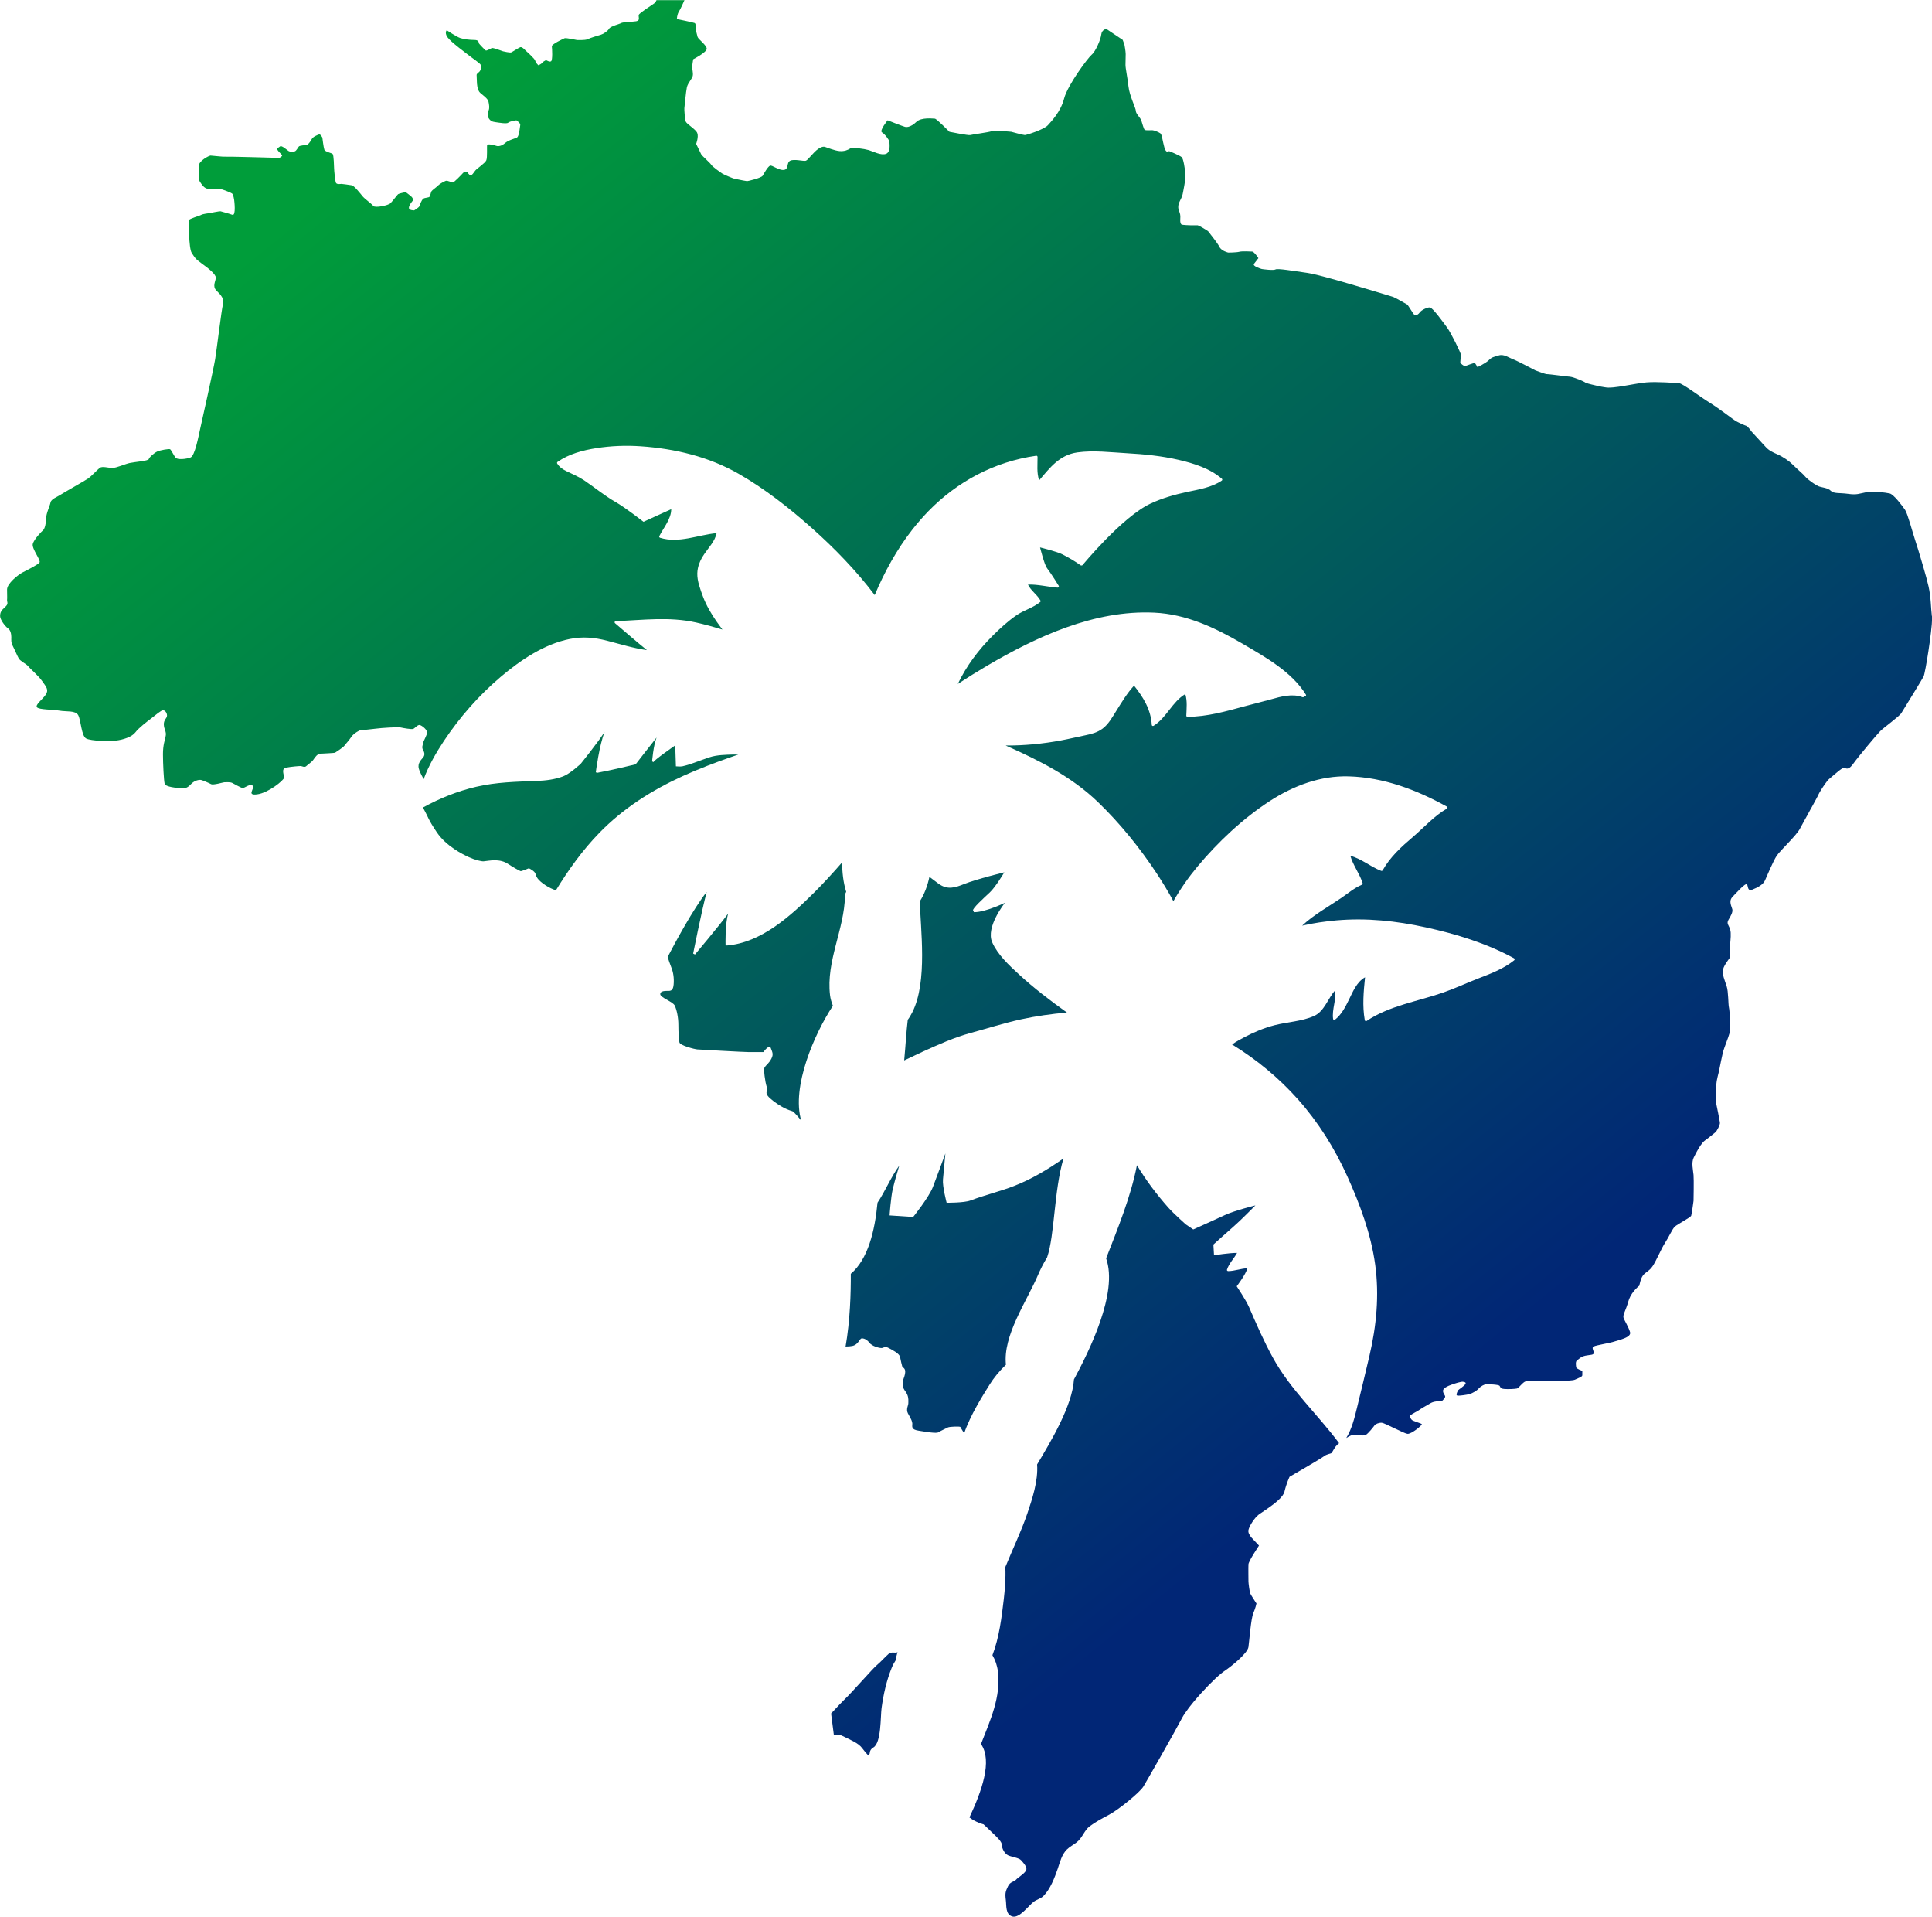<?xml version="1.0" encoding="UTF-8"?>
<svg id="a" xmlns="http://www.w3.org/2000/svg" xmlns:xlink="http://www.w3.org/1999/xlink"
    viewBox="0 0 400 396.75">
    <defs>
        <linearGradient id="b" x1="-20.89" y1="102.87" x2="193.84" y2="368.66"
            gradientUnits="userSpaceOnUse">
            <stop offset=".03" stop-color="#009d3a" />
            <stop offset="1" stop-color="#012676" />
        </linearGradient>
        <linearGradient id="c" x1="38.73" y1="50.12" x2="256.14" y2="319.22" xlink:href="#b" />
        <linearGradient id="d" x1="30.44" y1="51.36" x2="254.18" y2="328.31" xlink:href="#b" />
        <linearGradient id="e" x1="33.15" y1="55.66" x2="250.03" y2="324.12" xlink:href="#b" />
        <linearGradient id="f" x1="26.06" y1="65.02" x2="241.25" y2="331.39" xlink:href="#b" />
        <linearGradient id="g" x1="99.58" y1=".35" x2="318.38" y2="271.17" xlink:href="#b" />
        <linearGradient id="h" x1="61.25" y1="31.3" x2="279.87" y2="301.92" xlink:href="#b" />
    </defs>
    <path
        d="m184.01,342.31c-.66.55-1.71,1.74-2.45,2.34-.75.59-5.12,5.6-6.6,7.01-.58.55-1.71,1.74-2.89,3.02.2,1.51.38,3.02.58,4.52.47-.19,1.08-.23,1.83.15,1.53.76,3.28,1.44,4.06,2.55.28.39.73.92,1.23,1.48.1-.14.19-.29.29-.42.01-.47.22-.94.76-1.25,1.67-.97,1.46-6.42,1.7-8.15.38-2.8,1.01-5.64,2.07-8.27.24-.6.55-1.18.91-1.73-.01-.17-.01-.35.05-.55.1-.34.18-.7.27-1.04-.43.3-1.21-.17-1.81.35Z"
        fill="url(#b)" />
    <path
        d="m172.45,208.19c-.28-.7-.51-1.43-.6-2.19-.85-7.1,2.97-13.6,3.1-20.59,0-.32.11-.58.25-.8-.62-1.99-.83-4.03-.85-6.11-1.86,2.13-3.76,4.23-5.77,6.23-4.78,4.75-10.92,10.42-18.11,10.98-.11,0-.25-.16-.25-.16,0,0-.12-4.37.55-6.46-2.18,2.91-6.88,8.48-6.88,8.48l-.38-.19s1.69-8.52,2.8-12.76c-2.79,3.53-6.54,10.51-8.08,13.46.21.68.44,1.34.61,1.76.44,1.06.7,2.08.66,3.48-.05,1.4-.35,1.78-1.05,1.78s-1.75-.04-1.75.68,2.62,1.54,3.01,2.38c.39.86.74,2.38.74,3.96s.09,3.02.22,3.65c.13.64,3.14,1.41,3.71,1.45.57.04,9.65.55,10.57.55h3.1s1.22-1.7,1.53-.85c.31.85.61,1.28.13,2.21-.47.93-1.13,1.36-1.4,1.79-.26.42.09,3.01.44,4.08.35,1.06-.96,1.14,1.4,2.93,1.18.89,2.1,1.38,2.77,1.67.67.29,1.09.37,1.24.46.22.12,1.22,1.22,1.73,1.91-2.07-7,2.75-18.05,6.54-23.76Z"
        fill="url(#c)" />
    <path
        d="m151.45,156.67c.47-.16.94-.33,1.41-.49-.35,0-.7,0-1.06,0-1.59.05-3.38.07-4.9.57-.83.27-1.65.59-2.48.88-1.03.37-2.08.76-3.15.99-.38.08-1.33,0-1.33,0l-.14-4.34s-4.79,3.33-4.47,3.48c-.12-.06-.32-.15-.32-.15,0,0,.26-3.34.93-4.95-1.47,1.84-4.34,5.55-4.34,5.55,0,0-5.34,1.29-7.99,1.76-.1.02-.25-.16-.25-.16,0,0,.72-5.63,1.82-8.31-1.49,2.31-4.95,6.6-4.95,6.6,0,0-2.23,2.07-3.64,2.6-1.76.66-3.63.88-5.5.95-4.22.16-8.37.24-12.51,1.21-3.87.9-7.51,2.37-10.97,4.26.05.18.12.36.22.53.87,1.53.7,1.79,2.62,4.64,1.92,2.84,5.32,4.54,6.64,5.14,1.31.59,2.58.89,3.06.85.48-.05,1.48-.21,2.1-.21s1.79,0,2.88.72c1.09.72,2.53,1.53,2.71,1.53.17,0,1.66-.6,1.66-.6,0,0,1.18.55,1.35,1.11.17.55.3,1.23,2.1,2.42.68.46,1.44.79,2.14,1.04,2.6-4.25,5.51-8.32,9.01-11.91,4.91-5.05,10.86-8.83,17.31-11.76,3.28-1.49,6.64-2.76,10.04-3.95Z"
        fill="url(#d)" />
    <path
        d="m208.27,282.51c-.68-6.05,4.32-13.18,6.62-18.56.46-1.08,1.1-2.4,1.9-3.68,1.59-4.65,1.4-13.71,3.39-20.48-3.23,2.26-6.61,4.3-10.29,5.72-2.94,1.14-6.02,1.86-8.96,2.98-1.33.51-4.94.47-4.94.47,0,0-.89-3.34-.76-4.8.15-1.68.5-5.41.5-5.41,0,0-1.7,4.65-2.58,6.94-.83,2.16-4.08,6.2-4.08,6.2h-.23s-4.66-.31-4.66-.31c0,0,.26-3.79.66-5.46.39-1.63.86-3.23,1.34-4.84-1.75,2.41-2.85,5.2-4.5,7.67-.55,5.81-1.96,11.69-5.53,14.72.02,3.98-.14,9.61-1.08,15.05.59-.01,1.09-.05,1.41-.12,1.31-.3,1.45-1.57,1.97-1.57s1.09.3,1.57.93c.48.64,1.88,1.07,2.49,1.07s.52-.52,1.49,0c.96.5,2.22,1.18,2.35,1.86.13.68.35,1.62.44,1.92.08.3.74.34.61,1.36s-.57,1.44-.52,2.42.66,1.36.96,2.08c.3.72.22,1.32.22,1.79s-.52,1.23-.09,2.08c.37.71.75,1.27.87,1.81.02.1.05.21.05.31,0,.63-.31,1.23,1.31,1.48,1.61.26,3.67.6,4.06.34.39-.25,1.66-.85,2.01-1.02s2.53-.25,2.57-.08c.03.12.47.79.78,1.3,1.25-3.71,3.78-7.7,5.28-10.11.81-1.29,1.97-2.76,3.36-4.08Z"
        fill="url(#e)" />
    <path
        d="m258.59,270.54c-.58-1.36-2.54-4.29-2.54-4.29,0,0,1.93-2.53,2.21-3.73-1.34.05-2.62.57-3.97.59-.15,0-.31-.13-.26-.29.42-1.32,1.44-2.28,2.09-3.48-1.59-.02-4.77.49-4.77.49l-.13-2.22s2.76-2.5,4.15-3.7c1.44-1.24,4.55-4.4,4.55-4.4,0,0-4.34,1.07-6.32,2-1.6.75-6.55,2.98-6.55,2.98l-1.56-1.06s-2.5-2.22-3.6-3.46c-2.41-2.72-4.63-5.66-6.5-8.78-1.26,6.49-3.92,12.97-6.38,19.28,2.53,7.14-3.53,19.22-6.66,25.06-.35,5.5-4.82,12.89-7.63,17.6.25,3.41-1.05,7.27-2,10.07-1.29,3.81-3.07,7.45-4.58,11.17.12,2.34-.1,4.71-.32,6.66-.44,3.74-.94,7.91-2.35,11.58.57.96.97,2.07,1.13,3.33.67,5.34-1.6,10.17-3.5,15.06,2.44,3.48.11,9.85-2.39,15.19,1.27,1.02,2.92,1.43,2.92,1.43,0,0,1.01.93,1.87,1.78.88.85,1.93,1.78,1.93,2.51s.57,1.78,1.27,2.12c.7.34,2.27.51,2.7,1.02.44.51,1.49,1.53.96,2.25-.52.73-1.66,1.36-2.01,1.79-.35.43-1.22.38-1.66,1.36-.44.98-.66,1.27-.44,2.89.15,1.09-.13,2.94,1.35,3.36,1.47.41,3.35-2.24,4.39-3.03.66-.51,1.45-.63,2.04-1.21,1.44-1.45,2.32-3.8,2.97-5.68.47-1.38.82-2.89,1.87-3.94.59-.58,1.36-.97,2.02-1.48,1.24-.95,1.57-2.5,2.75-3.36,1.22-.91,2.67-1.68,4.02-2.39,1.92-1.02,6.33-4.59,7.07-5.82.75-1.24,6.55-11.39,7.99-14.16.29-.56.75-1.24,1.31-1.98.09-.12.19-.25.29-.38.26-.33.52-.67.81-1.01,1.9-2.29,4.33-4.77,5.72-5.88.1-.08.19-.16.28-.22.08-.07.17-.13.24-.18,1.8-1.2,4.94-3.83,5.11-5.06.17-1.24.52-5.91,1.01-7.02.47-1.1.65-1.99.65-1.99,0,0-1.09-1.66-1.27-2.04-.17-.39-.39-2.21-.39-2.51s-.04-2.89,0-3.57c.04-.68,2.18-3.87,2.18-3.87,0,0-.39-.42-.96-1.02-.38-.39-.87-.88-1.1-1.4-.13-.27-.17-.54-.12-.81.17-.81,1.26-2.55,2.18-3.23.63-.46,2.65-1.69,4.01-2.95.65-.6,1.15-1.22,1.27-1.77.4-1.7,1.05-3.06,1.05-3.06,0,0,6.55-3.78,7.12-4.24.57-.47,1.4-.52,1.57-.68.17-.18.35-.64.87-1.36.14-.19.39-.43.69-.68-4.42-5.94-10.06-11.09-13.65-17.6-1.88-3.4-3.48-7.05-5.01-10.61Z"
        fill="url(#f)" />
    <path
        d="m399.98,127.55c-.22-1.7-.17-3.86-.7-6.2-.22-.99-.66-2.58-1.14-4.22-.64-2.23-1.36-4.53-1.66-5.43-.52-1.57-1.53-5.4-2.05-6.16-.52-.77-2.36-3.23-3.19-3.4-.83-.17-3.24-.55-4.81-.26-1.57.3-1.96.6-3.8.34-1.83-.25-2.96,0-3.58-.63-.61-.64-1.92-.68-2.53-.94-.24-.1-.64-.33-1.06-.61-.67-.46-1.43-1.03-1.74-1.43-.22-.27-.62-.65-1.06-1.04-.17-.16-.34-.31-.5-.46-.1-.09-.2-.18-.29-.27-.31-.29-.58-.54-.78-.74-.61-.63-1.96-1.57-3.05-2.04-1.09-.47-1.84-.85-2.45-1.53-.61-.68-2.89-3.14-2.89-3.14,0,0-.82-1.15-1.13-1.24-.31-.08-1.79-.76-2.23-1.02-.43-.25-3.36-2.54-5.37-3.78-2.01-1.23-5.59-3.99-6.37-4.04-.78-.04-4.58-.34-6.68-.16-.2.01-.43.04-.68.07-.12.01-.25.03-.38.05-.27.04-.55.08-.84.13-.29.05-.59.1-.9.15-.19.03-.38.07-.57.1-.37.07-.74.13-1.11.19-.23.04-.45.07-.67.11-.45.07-.9.14-1.31.18-.13.02-.27.03-.4.05-.09,0-.18.01-.27.02-.11.01-.22.02-.32.02-.34.02-.63.02-.85-.01-.15-.02-.31-.05-.49-.07-.19-.03-.39-.07-.59-.1-.02,0-.04,0-.06-.01-.04,0-.09-.02-.14-.03,0,0-.02,0-.03,0-.17-.03-.35-.07-.52-.11-.45-.1-.91-.21-1.3-.31-.08-.02-.15-.04-.23-.06-.04,0-.06-.01-.09-.02-.09-.03-.18-.05-.26-.07-.08-.03-.16-.05-.23-.07-.24-.07-.4-.14-.46-.18-.26-.22-2.35-1.11-3.14-1.2-.09,0-.22-.03-.39-.04-.01,0-.03,0-.04,0-.06,0-.14-.01-.22-.03-.13-.01-.28-.03-.43-.05-.06,0-.12,0-.18-.02-.11-.01-.23-.03-.35-.04-.01,0-.03,0-.04,0-.07,0-.14-.01-.21-.03-.13-.01-.27-.03-.41-.05-.39-.05-.79-.1-1.15-.14-.06,0-.11-.01-.17-.02-.22-.03-.43-.05-.61-.07-.1,0-.19-.02-.27-.03-.03,0-.06,0-.08,0-.01,0-.03,0-.03,0-.08,0-.14-.01-.19-.02-.03,0-.05,0-.07,0-.04,0-.06,0-.08,0-.18,0-2.27-.77-2.27-.77,0,0-3.67-1.95-4.58-2.29-.92-.34-1.93-1.15-3.02-.81-1.09.34-1.36.3-2.05.98-.7.68-2.36,1.44-2.36,1.44,0,0-.39-.8-.57-.84-.18-.05-1.75.55-1.75.55l-.35.08s-.92-.51-.87-.81c.04-.29.08-1.23.13-1.52.04-.3-2.05-4.55-2.84-5.62-.78-1.06-3.01-4.16-3.58-4.2-.57-.04-1.75.55-2.05.98-.31.42-.83.84-1.14.59-.3-.25-1.31-2.04-1.52-2.17-.22-.12-2.49-1.44-2.89-1.57,0,0-.02,0-.05-.01-.02,0-.05-.01-.08-.03-.29-.09-.97-.3-1.93-.59-.12-.03-.24-.07-.37-.11-.13-.04-.26-.08-.39-.12-.27-.08-.55-.16-.85-.25-.11-.03-.22-.07-.33-.1-.19-.05-.39-.12-.59-.18-.02,0-.04-.01-.06-.02-.22-.07-.45-.14-.68-.2-1.08-.33-2.25-.67-3.43-1.01-.18-.05-.37-.1-.55-.16-.53-.16-1.06-.31-1.58-.46-.25-.07-.5-.14-.74-.21-.32-.09-.63-.18-.94-.26-.52-.14-1.02-.28-1.5-.41-.29-.07-.57-.15-.84-.22-.13-.03-.27-.07-.39-.1-.18-.04-.36-.09-.52-.13-.38-.09-.71-.17-1.01-.23-.1-.03-.21-.05-.31-.06-.23-.05-.43-.08-.59-.11-3.02-.43-6.25-.98-6.64-.72-.39.25-2.67-.05-2.84-.09-.18-.04-1.97-.59-1.62-1.06.35-.47.92-1.19.92-1.19,0,0-.88-1.36-1.31-1.36s-1.92-.13-2.62.04c-.7.17-2.31.17-2.31.17,0,0-1.4-.3-1.84-1.19-.43-.89-2.01-2.76-2.18-3.06-.17-.3-2.15-1.4-2.31-1.4h-1.53s-1.7-.04-1.84-.17c-.37-.38-.21-1.16-.22-1.61-.01-.65-.18-.87-.35-1.43-.03-.13-.06-.25-.08-.37-.12-1.07.68-1.79.91-2.88,0-.03.7-3.24.57-4.25-.13-1.02-.39-3.06-.79-3.4-.39-.34-2.4-1.19-2.57-1.23-.17-.05-.61.59-1.01-.81-.39-1.41-.48-2.64-.83-2.89-.35-.26-1.35-.64-1.66-.64s-1.36.08-1.57-.08c-.22-.18-.48-1.28-.7-1.92-.22-.64-1.14-1.4-1.14-2s-1.31-3.1-1.52-5.05c-.22-1.96-.62-3.74-.62-4.47s.04-1.7.04-2.25-.26-1.95-.26-1.95l-.36-.98-3.38-2.26s-.93.11-1.05,1.13c-.11,1.02-1.16,3.51-1.98,4.19-.82.68-5.01,6.34-5.71,9.06-.7,2.72-2.56,4.65-3.37,5.55-.82.9-4.42,2.04-4.77,2.04s-2.8-.68-2.8-.68c0,0-3.49-.34-4.08-.12-.58.23-4.07.68-4.42.8-.35.12-4.31-.68-4.31-.68,0,0-.64-.65-1.33-1.31h0c-.73-.71-1.51-1.41-1.69-1.41-.35,0-2.8-.34-3.84.68-.3.29-.58.5-.84.66-.65.4-1.16.44-1.49.36-.47-.12-3.61-1.36-3.61-1.36,0,0-1.75,2.16-1.17,2.5.59.34,1.52,1.58,1.52,1.92,0,0,.38,2.13-.67,2.52-1.05.39-2.62-.48-3.58-.77-.96-.28-3.38-.62-3.84-.34-.47.29-1.17.63-2.22.54-1.05-.09-2.74-.8-2.82-.8-.09,0-.5-.39-1.57.34s-2.12,2.33-2.59,2.46c-.47.14-2.42-.42-3.24,0-.81.43-.23,1.79-1.31,1.9-1.08.12-2.42-1.05-2.85-.88-.44.17-1.25,1.59-1.52,2.07-.27.48-3.06,1.13-3.23,1.13-.07,0-.41-.06-.85-.14-.71-.14-1.64-.33-1.81-.37-.26-.05-2.1-.82-2.42-1.02-.31-.2-2.1-1.44-2.35-1.87-.26-.42-1.89-1.81-2.07-2.15-.17-.34-1.05-2.16-1.05-2.16,0,0,.55-1.45.23-2.24-.31-.8-2.18-1.84-2.38-2.38-.2-.54-.32-2.55-.29-2.75.03-.2.32-3.43.52-4.34s1.11-1.78,1.22-2.38c.12-.6-.15-1.58-.15-1.75s.24-1.67.24-1.67c0,0,2.76-1.42,2.8-2.16.03-.73-1.75-1.99-1.89-2.46-.15-.48-.38-1.45-.38-1.9s0-.88-.24-.99c-.23-.12-3.67-.82-3.67-.82,0,0,.03-.94.41-1.53.38-.6,1.1-2.24,1.16-2.38,0,0,0,0,0,0h-5.79c-.09.24-.24.48-.49.68-.5.39-3.06,1.95-3.18,2.38-.12.42.38,1.16-.55,1.31-.93.14-2.77.16-3.09.37-.32.2-2.21.65-2.5,1.16-.29.52-1.2,1.11-1.69,1.25-.49.14-2.27.68-2.77.93-.49.26-2.21.17-2.21.17,0,0-2.22-.48-2.54-.37-.31.12-2.7,1.25-2.65,1.67.06.42.2,2.92-.17,3.11-.38.2-.96-.28-1.08-.22-.12.05-.64.34-.79.56-.14.23-.75.48-.75.48,0,0-.55-.51-.64-.93-.08-.43-1.83-1.96-1.98-2.1-.15-.14-.75-.85-1.13-.71-.38.14-1.64.99-1.89,1.08-.27.08-1.49-.18-1.66-.23-.17-.05-2.1-.79-2.33-.68-.23.12-1.1.6-1.25.51-.15-.08-1.43-1.39-1.45-1.53-.03-.14.03-.65-.91-.65s-2.12-.14-2.91-.39c-.79-.26-2.82-1.62-2.82-1.62,0,0-.67.68.55,1.9,1.22,1.22,2.73,2.26,3.72,3.06.99.79,2.7,1.92,2.77,2.21.06.28.12.76-.12,1.19-.23.42-.73.56-.73.9s.06,1.36.06,1.48c0,.11.03,1.64.67,2.21.64.56,1.57,1.19,1.72,1.81.15.63.23,1.36.06,1.76-.17.39-.2,1.41-.06,1.61.01.02.03.04.05.07,0,.01.02.03.03.05.02.03.05.07.08.12.03.03.06.07.08.1h0c.06.07.12.14.2.2.02.02.04.03.07.05.03.02.06.03.08.05.01,0,.02.01.04.02.04.03.09.05.14.07.01,0,.03.01.04.02.05.02.1.04.17.06,0,0,.02,0,.03,0,.1.03.21.05.33.07.96.14,2.45.4,2.76.12.32-.28,1.66-.54,1.75-.46.09.09.82.6.73.97-.06.22-.12,1.04-.27,1.7-.1.43-.24.79-.43.88-.5.23-1.77.54-2.45,1.14-.67.6-1.4.73-1.84.56-.43-.17-1.78-.45-1.86-.17-.09.29.08,2.58-.18,3.18-.26.59-1.95,1.7-2.26,2.09-.32.4-.7,1.05-.99,1.02-.29-.03-.7-.71-.7-.71,0,0-.47-.22-.87.22-.41.46-1.84,1.93-2.1,1.96-.27.03-1.1-.48-1.47-.34-.37.14-1.24.6-1.62.99-.38.39-1.19.93-1.33,1.16-.15.22-.21.82-.38,1.1-.17.29-1.01.17-1.36.48-.35.31-.67,1.22-.76,1.5-.08.28-1.08.88-1.08.88,0,0-1.1.05-1.1-.54s.93-1.62.93-1.62c0,0-.18-.42-.32-.59-.15-.17-1.22-1.02-1.31-1.02-.09,0-1.37.29-1.54.42-.17.14-1.1,1.39-1.57,1.87-.47.48-3.21,1.02-3.56.57-.35-.46-1.8-1.48-2.21-1.99-.41-.51-1.75-2.21-2.24-2.29-.5-.09-2.04-.29-2.15-.29-.12,0-.96.17-1.14-.23-.17-.39-.38-2.66-.38-3s-.08-2.67-.27-2.92c-.17-.26-1.57-.46-1.75-.94-.17-.48-.41-2.49-.41-2.49,0,0-.38-.77-.7-.65-.32.11-1.28.48-1.51.99-.24.5-.85,1.22-1.05,1.22s-1.46.05-1.63.31c-.18.26-.52.82-.73.94s-1.02.2-1.4-.05c-.38-.26-1.4-1.19-1.72-.94-.32.26-.75.37-.55.73.2.37.87.91.96,1.11.09.2-.52.54-.61.54s-10.71-.31-11.18-.25c-.47.05-2.74-.23-3.03-.23s-2.45,1.08-2.45,2.18-.12,2.67.23,3.2c.35.54.82,1.27,1.45,1.45.64.16,2.31-.09,2.86.08s2.24.76,2.45,1.02c.2.26.35,1.24.35,1.24,0,0,.45,3.39-.38,3.09-.83-.3-2.28-.68-2.45-.73-.18-.04-2.32.39-2.32.39,0,0-1.36.16-1.66.35-.31.2-2.49.79-2.54,1.09-.04.3-.08,5.82.57,6.8.65.98.7,1.19,2.05,2.17,1.36.97,2.93,2.21,2.93,2.93s-.78,1.78.13,2.68c.92.89,1.66,1.7,1.35,2.84-.3,1.15-1.27,9.23-1.61,11.35-.35,2.13-2.84,13.26-3.14,14.58-.3,1.32-1.05,5.44-1.96,5.78-.92.34-2.75.55-3.14,0-.39-.55-.87-1.57-1.09-1.7-.22-.13-2.01.17-2.67.47-.65.3-1.66,1.19-1.75,1.57-.08.38-3.01.59-3.97.81-.96.21-2.71,1.02-3.58,1.02s-2.1-.43-2.62,0c-.52.42-1.75,1.74-2.35,2.16-.62.43-5.2,3.02-5.77,3.4-.57.39-1.92.86-2.05,1.58-.13.72-.91,2.25-.91,3.31s-.31,2.17-.62,2.43c-.3.25-1.88,1.86-2.14,2.84-.26.98,1.7,3.36,1.4,3.83-.31.47-2.45,1.53-3.45,2.04-1,.51-3.28,2.33-3.28,3.57s.05,1.7,0,2.16c-.04.47.4.77-.43,1.49-.83.73-1.01,1.15-1.01,1.87s1.05,2.13,1.62,2.51c.57.38.7,1.27.7,1.83s-.09,1.06.3,1.82c.4.77.96,2.13,1.27,2.64.31.51,1.62,1.15,1.93,1.57.3.43,2.01,1.83,2.88,3.06.87,1.23,1.4,1.79.78,2.77-.61.97-2.31,2.16-1.83,2.67.48.51,3.19.43,4.63.68,1.45.26,3.33-.08,3.89.94.57,1.02.65,4.33,1.66,4.84,1.01.51,4.58.6,6.11.43,1.53-.17,3.36-.77,4.06-1.7.7-.94,2.45-2.26,3.28-2.89.83-.64,2.05-1.7,2.45-1.7s.83.51.83,1.1-.7.85-.66,1.87c.04,1.02.57,1.45.39,2.34-.17.89-.57,1.87-.57,3.78s.17,5.44.35,6.12c.17.68,2.58.9,3.36.9s1.18.16,2.05-.77c.87-.93,1.88-.98,2.19-.89.3.08,1.53.59,2.01.85.48.25,2.54-.39,2.75-.39s1.18-.08,1.61.13c.44.21,1.92,1.09,2.23,1.07.31,0,1.66-1.07,2.05-.44.39.64-1.36,2.04.92,1.74,2.27-.29,5.5-2.89,5.55-3.44.04-.55-.66-1.87.39-2.08,1.05-.21,2.66-.34,3.01-.34s.83.38,1.22,0c.4-.39,1.14-.81,1.49-1.36.35-.55.83-1.15,1.36-1.19.52-.04,2.96-.13,3.1-.22.13-.08,1.71-1.1,1.96-1.48.01-.02.03-.03.04-.05.27-.38.82-.92,1.36-1.73.2-.29.47-.54.74-.75.52-.39,1.05-.61,1.05-.61,0,0,1.96-.17,3.23-.34,1.26-.17,4.67-.38,5.2-.25.52.12,2.23.42,2.58.3.35-.13.92-.9,1.36-.81.43.08,1.52.93,1.52,1.53s-.78,1.78-.82,2.21c-.05.42-.35.85,0,1.44.35.6.35,1.07.04,1.49-.31.42-1.27,1.19-.92,2.38.13.46.34.9.54,1.3.06.12.12.23.18.34.1.19.19.36.27.53,1.03-2.81,2.59-5.5,4.18-7.9,3.27-4.92,7.24-9.45,11.79-13.3,4.02-3.41,8.97-6.77,14.29-7.83,2.7-.54,5.13-.31,7.78.38,2.72.7,5.4,1.54,8.19,1.93-2.24-1.81-4.41-3.71-6.61-5.58-.16-.14-.07-.41.15-.42,5.64-.21,11.06-.97,16.64.28,1.83.41,3.64.91,5.45,1.46-.42-.56-.83-1.12-1.23-1.69-1.11-1.61-2.12-3.32-2.8-5.15-.55-1.48-1.21-3.19-1.17-4.8.04-1.46.6-2.73,1.41-3.94.92-1.38,2.27-2.72,2.58-4.38-3.85.37-7.84,2.17-11.68.97-.15-.05-.25-.19-.18-.34.87-1.74,2.47-3.56,2.47-5.58-1.57.69-5.74,2.61-5.74,2.61,0,0-3.75-2.94-5.75-4.08-2.34-1.33-4.33-3.02-6.55-4.51-1.15-.77-2.33-1.25-3.56-1.85-.83-.4-1.53-.84-2.01-1.63-.07-.12-.04-.25.07-.33,2.32-1.64,5.22-2.41,8.02-2.85,3.05-.48,6.12-.6,9.19-.39,7.11.49,14.11,2.16,20.29,5.7,5.45,3.12,10.51,7.1,15.17,11.25,4.7,4.18,9.18,8.79,13,13.85,2.02-4.79,4.55-9.4,7.76-13.51,1.04-1.33,2.15-2.61,3.33-3.83,6.01-6.16,13.68-10.27,22.35-11.5.13-.02.26.1.27.22.02,1.59-.21,3.34.34,4.87,2.22-2.61,4.21-5.26,7.9-5.78,3.36-.47,6.89-.02,10.27.17,3.59.2,7.19.56,10.69,1.37,3.18.74,6.48,1.77,8.97,3.92.12.11.1.29-.03.38-2.08,1.42-4.76,1.83-7.19,2.35-2.59.55-5.17,1.29-7.56,2.41-5.87,2.75-14.1,12.76-14.1,12.76,0,0-.24.1-.35.02-1.19-.86-2.49-1.61-3.8-2.28-1.17-.6-4.62-1.43-4.62-1.43,0,0,.9,3.59,1.43,4.27.87,1.12,2.48,3.74,2.48,3.74,0,0-.09.33-.28.31-2.05-.15-4.07-.7-6.13-.63.6,1.27,1.89,2.06,2.58,3.29.05.09.07.22-.02.29-1.47,1.24-3.4,1.7-4.97,2.79-1.76,1.22-3.33,2.66-4.84,4.16-3.01,2.99-5.46,6.26-7.28,10.04,1.98-1.29,3.99-2.55,6.03-3.75,10.32-6.06,22.27-11.59,34.64-11.01,6.66.31,12.59,3.11,18.23,6.4,4.72,2.76,10.27,5.85,13.17,10.57.12.19-.04.39-.25.37-.04,0-.08-.01-.12-.01-.04.12-.18.23-.34.16-2.09-.79-4.48-.12-6.54.46-1.81.5-3.63.94-5.44,1.43-3.86,1.05-7.76,2.16-11.8,2.18-.12,0-.27-.09-.27-.22.05-1.5.24-3.04-.21-4.49-2.73,1.62-3.86,4.89-6.56,6.57-.15.1-.38,0-.38-.19-.17-3.12-1.74-5.72-3.67-8.12-1.47,1.59-2.55,3.44-3.7,5.26-.79,1.26-1.59,2.73-2.82,3.64-1.04.77-2.23,1.11-3.49,1.36-1.71.35-3.4.76-5.11,1.08-3.78.7-7.62,1.08-11.47,1.05.08.03.16.07.23.1,6.88,3.06,13.5,6.41,18.92,11.64,4.61,4.45,8.69,9.51,12.19,14.82,1.2,1.83,2.35,3.72,3.4,5.66,1.44-2.52,3.11-4.92,4.98-7.16,4.27-5.11,9.39-9.94,15.04-13.6,4.83-3.12,10.4-5.24,16.27-5.07,7.26.2,14.08,2.8,20.31,6.25.15.09.2.32.03.42-2.61,1.5-4.74,3.9-7.01,5.84-2.41,2.05-4.74,4.17-6.29,6.93-.07.12-.2.16-.33.11-2.21-.85-4.05-2.5-6.36-3.11.56,2,1.93,3.69,2.54,5.68.04.13-.03.25-.16.31-1.62.69-2.91,1.82-4.34,2.79-1.3.88-2.65,1.71-3.97,2.58-1.42.94-2.83,1.94-4.05,3.1,2.33-.53,4.71-.88,7.08-1.09,6.26-.55,12.42.11,18.54,1.45,6.31,1.38,12.57,3.3,18.24,6.39.18.1.17.3.03.42-2.12,1.71-4.74,2.73-7.28,3.7-2.5.96-4.94,2.12-7.48,3-5.29,1.83-11.09,2.7-15.79,5.86-.17.11-.35-.01-.38-.19-.52-2.94-.24-5.91.06-8.85-1.71.94-2.52,2.97-3.33,4.62-.75,1.53-1.53,3.09-2.91,4.17-.15.12-.36-.02-.38-.19-.26-1.98.7-3.94.43-5.9-1.5,1.66-2.24,4.36-4.36,5.3-2.56,1.14-5.45,1.22-8.15,1.91-2.16.55-4.29,1.44-6.25,2.47-.77.41-1.74.91-2.58,1.53,5.09,3.11,9.7,6.93,13.64,11.35,4.22,4.74,7.6,10.15,10.19,15.88,2.64,5.83,4.93,12,5.8,18.34.87,6.39.26,12.66-1.2,18.92-.83,3.56-1.7,7.12-2.56,10.67-.51,2.11-1.07,4.38-2.22,6.29.42-.26.79-.46.98-.52.57-.17,2.54.17,3.06-.12.52-.3,1.66-1.75,1.83-2,.18-.26.92-.56,1.49-.51.57.04,4.5,2.17,5.28,2.29.78.13,3.23-1.87,2.97-2.04-.26-.17-1.88-.64-2.05-.85-.18-.21-.57-.68-.3-.93.26-.26,1.61-.94,1.75-1.06.13-.13,1.83-1.15,2.57-1.54.74-.38,2.27-.42,2.27-.42,0,0,.62-.55.62-.89s-1.01-1.15,0-1.83c.83-.56,2.61-1.07,3.31-1.2.15-.03.24-.04.27-.03.18.04,1.18.04.31.81-.87.76-1.18.8-1.31,1.14-.13.34-.48.94.08.94s1.75-.17,2.27-.3c.38-.1,1.01-.38,1.49-.73.19-.13.36-.27.48-.41.44-.51,1.22-.93,1.62-.93s2.53.04,2.75.34.09.55.92.64c.83.08,2.28,0,2.67-.09.39-.09,1.22-1.36,1.83-1.49.61-.12,2.01,0,2.01,0,0,0,7.38.04,8.16-.34.79-.38,1.53-.59,1.53-.93v-.89s-1.22-.43-1.26-.73c-.04-.29-.22-1.19.17-1.44.39-.26.74-.77,1.75-.98,1.01-.21,1.71-.09,1.71-.59s-.52-1.07,0-1.32c.52-.26,3.45-.72,4.28-1.02s3.54-.81,3.24-1.92c-.31-1.1-1.18-2.42-1.36-3.01-.18-.6.48-1.49,1.01-3.4.04-.16.1-.32.16-.47.64-1.65,2.11-2.76,2.11-2.76,0,0,.06-.42.21-.92.1-.37.27-.79.49-1.12.52-.77,1.31-.9,2.05-2,.75-1.1,1.8-3.66,2.58-4.84.79-1.2,1.4-2.68,1.96-3.28.57-.59,3.33-1.91,3.45-2.34.13-.42.48-3.06.48-3.06,0,0,.09-4.37,0-5.35-.09-.98-.49-2.55.04-3.61.09-.19.2-.41.33-.65.42-.82.97-1.8,1.52-2.43.16-.18.31-.34.47-.45.83-.59,2.28-1.79,2.28-1.79,0,0,.92-1.36.82-1.95-.08-.59-.7-3.61-.74-3.78-.04-.17-.31-3.53.26-5.65.57-2.13.83-4.51,1.44-6.12.61-1.62,1.05-2.81,1.13-3.4.09-.6-.04-4.13-.22-4.85-.17-.72-.09-3.23-.48-4.42-.39-1.19-.96-2.42-.74-3.44.22-1.02,1.45-2.38,1.47-2.59.01-.22-.06-1.75,0-2.64.06-.89.25-2.21,0-3.06-.25-.85-.82-1.19-.34-2,.48-.8.92-1.57.79-2.16-.13-.6-.82-1.66.02-2.56.85-.89,2.68-2.93,2.99-2.63.31.3.04,1.53,1.14,1.11,1.09-.43,2.23-1.02,2.62-1.92.39-.89,1.66-3.91,2.4-5.06.74-1.14,4.1-4.2,4.84-5.65.19-.37.51-.95.9-1.65.08-.16.17-.32.27-.49.11-.18.21-.37.32-.57.13-.23.26-.47.38-.7.08-.14.15-.27.22-.41.15-.27.3-.54.45-.8.3-.55.58-1.06.8-1.47.03-.07.07-.13.1-.19.01-.03.03-.05.03-.07.05-.09.1-.18.14-.25.1-.21.18-.37.22-.46.2-.45.89-1.54,1.46-2.32.28-.4.53-.71.68-.83.18-.14.6-.52,1.08-.92.67-.58,1.45-1.22,1.8-1.37.36-.15.62.12,1.01.07.03,0,.06-.01.1-.03.03,0,.07-.02.1-.03.09-.04.2-.1.3-.19.06-.05.11-.09.17-.15.09-.09.18-.19.28-.31.07-.09.15-.18.22-.29,1.23-1.7,4.81-5.95,5.55-6.71.74-.77,3.98-3.06,4.42-3.79.27-.46,1.89-3.07,3.14-5.12.71-1.18,1.31-2.16,1.45-2.44.36-.71,1.73-9.36,1.77-12.01,0-.22,0-.39-.02-.52Z"
        fill="url(#g)" />
    <path
        d="m188.85,218.72c.76-.35,1.51-.72,2.27-1.07,3.24-1.47,6.43-2.91,9.88-3.85,3.45-.94,6.9-2.04,10.4-2.81,3.13-.68,6.31-1.13,9.5-1.4-.03-.02-.07-.05-.1-.07-3.37-2.42-6.77-5-9.81-7.81-2.06-1.89-4.43-4.09-5.57-6.67-1.39-3.16,2.64-8.17,2.64-8.17,0,0-4.04,1.95-6.35,1.94-.18,0,0,0-.24-.35-.24-.35,2.21-2.58,3.45-3.73,1.21-1.13,3.01-4.17,3.01-4.17,0,0-5.7,1.38-8.33,2.43-1.91.77-3.43,1.24-5.24-.04-.66-.46-1.28-.98-1.93-1.45-.41,1.86-1.04,3.59-1.99,5.06,0,.03.02.05.02.08.05,5.26,1.69,16.53-1.6,22.94h0c-.28.54-.58,1.06-.93,1.52,0,.04.01.07,0,.11-.28,2.2-.43,5.15-.73,8.29.55-.26,1.1-.52,1.65-.78Z"
        fill="url(#h)" />
</svg>